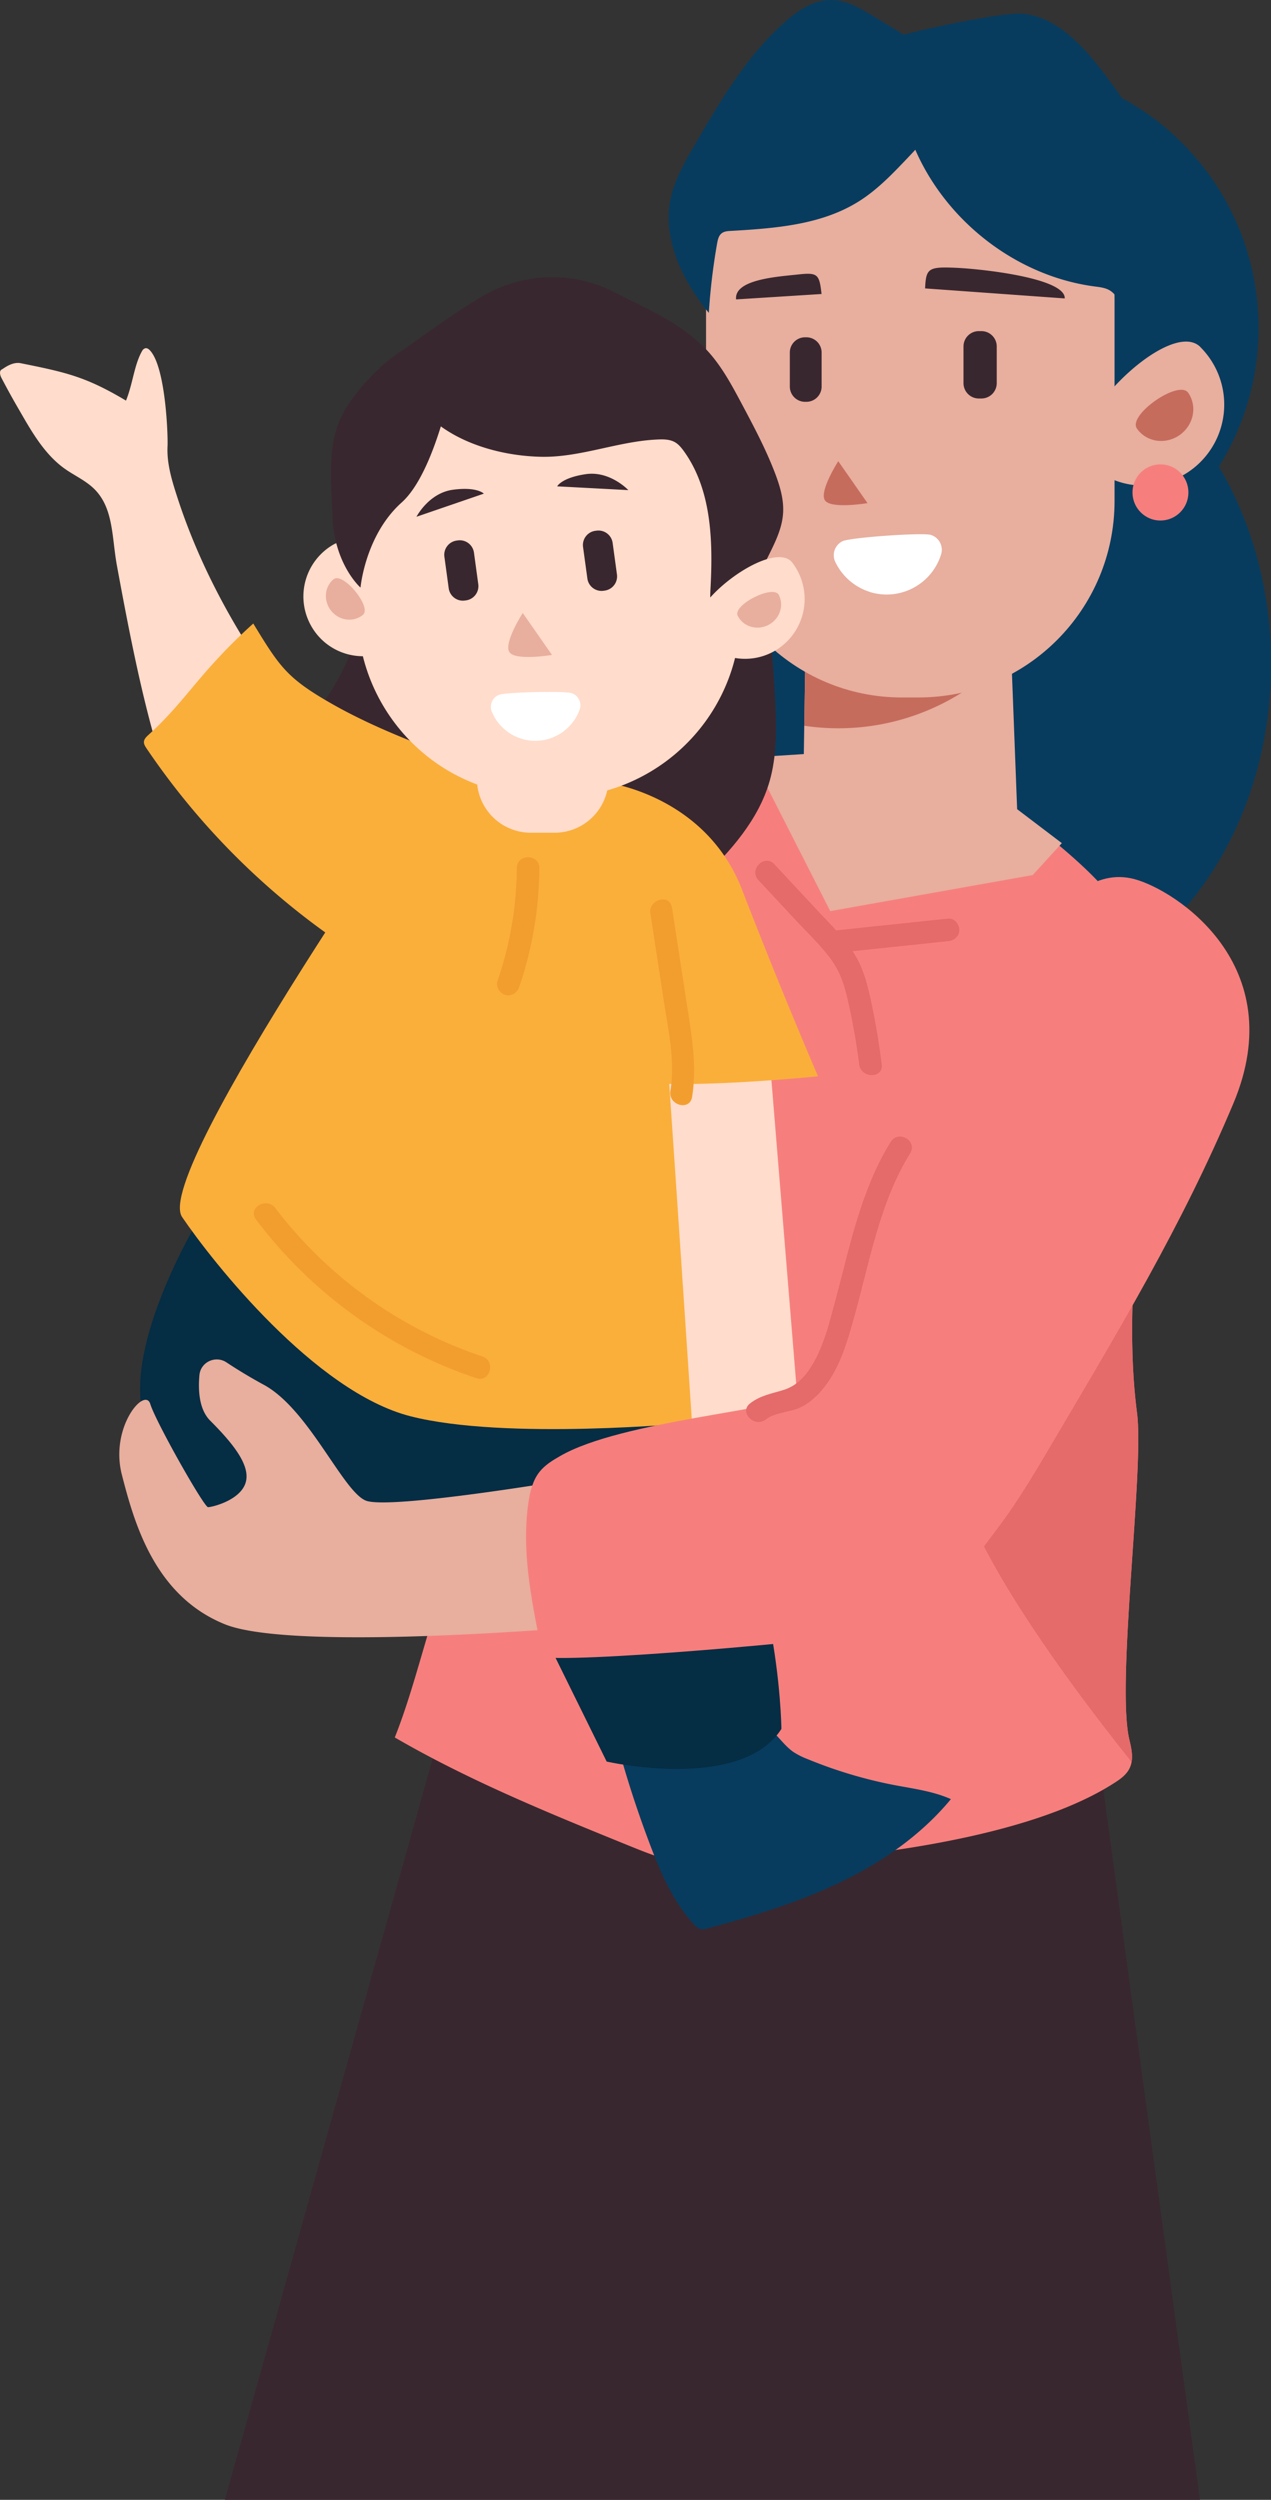 <svg xmlns="http://www.w3.org/2000/svg" width="60" height="118" fill="none" viewBox="0 0 60 118">
  <rect x="0" y="0" width="60" height="118" fill="#333333" stroke="none"/>
  <g clip-path="url(#a)">
    <path fill="#073C5F" d="M47.134 27.801c6.781 0 12.278-5.518 12.278-12.324 0-6.807-5.497-12.325-12.278-12.325-6.781 0-12.278 5.518-12.278 12.325 0 6.806 5.497 12.324 12.278 12.324Z"/>
    <path fill="#073C5F" d="M46.876 47.28c7.25 0 13.128-7.141 13.128-15.95 0-8.808-5.878-15.95-13.128-15.95s-13.128 7.142-13.128 15.95c0 8.809 5.877 15.95 13.128 15.95Z"/>
    <path fill="#FFDCCB" d="M12.342 31.465c-1.47-2.182-2.953-4.875-3.948-7.921-.262-.807-.527-1.635-.485-2.48.025-.456-.077-3.618-.793-4.482-.067-.082-.159-.167-.258-.142a.238.238 0 0 0-.142.114c-.382.657-.442 1.556-.768 2.356-1.894-1.127-2.815-1.333-4.974-1.766-.407-.082-.818.263-.882.291-.142.064-.092.274-.021.409.432.817.549 1.016 1.012 1.816.528.913 1.101 1.837 1.955 2.452.4.288.857.5 1.239.814 1.105.902.984 2.366 1.243 3.774.672 3.657 1.324 6.919 2.294 9.862"/>
    <path fill="#39272F" d="M51.853 82.768 56.647 118H10.614l10.742-38.314 30.497 3.082Z"/>
    <path fill="#F67F7D" d="M49.265 39.301c2.054 1.678 4.228 3.554 4.812 6.145.248 1.105.18 2.256.113 3.387-.18 2.956-.361 5.913-.538 8.873-.184 3-.365 6.02.025 8.998.347 2.67-.999 12.808-.361 15.424.11.44.209.927.01 1.336-.159.334-.488.551-.8.746-5.576 3.53-17.815 3.853-19.38 3.835-1.2-.014-2.344-.473-3.456-.924-3.763-1.528-7.537-3.067-11.053-5.107.506-1.276.892-2.598 1.278-3.916 2.659-9.08 5.318-18.163 7.4-27.393.566-2.509 1.09-5.032 1.957-7.452.758-2.121 1.774-4.136 2.783-6.151.156-.313.326-.64.613-.843.251-.178.563-.238.867-.284a20.948 20.948 0 0 1 6.646 0"/>
    <path fill="#073C5F" d="M29.046 81.958a51.264 51.264 0 0 0 1.653 5.149c.507 1.33 1.087 2.665 2.043 3.714.092.103.198.206.333.238a.713.713 0 0 0 .343-.036c2.125-.572 4.242-1.212 6.228-2.164 1.986-.952 3.841-2.235 5.243-3.934-.835-.373-1.756-.49-2.655-.661a21.325 21.325 0 0 1-4.114-1.23 3.497 3.497 0 0 1-.68-.344c-.22-.157-.403-.356-.587-.558l-2.011-2.207"/>
    <path fill="#052D44" d="M9.56 57.255c-.192.288-3.74 6.162-2.784 9.627.96 3.465 1.533 7.126 7 7.701 4.578.484 10.26-.77 10.26-.77l4.603 9.339s6.33 1.442 8.249-1.54c0 0-.096-9.047-4.316-13.091-4.22-4.045-10.837-7.318-10.837-7.318l-12.18-3.948h.004Z"/>
    <path fill="#FFDCCB" d="m31.075 50.034 1.023 17.136 5.562-.963-1.342-16.43-5.243.257Z"/>
    <path fill="#E8AE9E" d="m50.126 39.799-2.11-1.603-.287-7.51-9.687-1.35-.096 6.259-2.446.156 3.693 7.257 9.559-1.702 1.374-1.507Z"/>
    <path fill="#39272F" d="M35.77 24.766c.357 2.843.71 5.69.835 8.55.05 1.188.056 2.4-.27 3.544-.523 1.834-1.848 3.323-3.225 4.641-1.051 1.006-2.28 2.005-3.731 2.044-.737.017-1.452-.217-2.139-.48-1.844-.715-3.586-1.674-5.325-2.626l-6.16-3.39c-.574-.317-1.193-.683-1.41-1.305-.332-.949.422-1.887 1.003-2.704 1.27-1.795 1.862-3.974 2.432-6.102"/>
    <path fill="#FAAF3B" d="M21.066 35.499S7.159 55.329 8.596 57.447c1.438 2.118 6.267 8.248 10.774 9.403 4.507 1.155 13.298.31 13.298.31s-1.342-20.3-1.629-23.669c-.287-3.369-2.11-6.93-4.893-7.797s-5.084-.192-5.084-.192l.004-.003Z"/>
    <path fill="#C66C5D" d="m38.042 29.336 9.687 1.347v.043a10.922 10.922 0 0 1-9.761 3.532l.074-4.922Z"/>
    <path fill="#E8AE9E" d="M42.574 32.922h.797c5.105 0 9.244-4.154 9.244-9.279v-9.52c0-5.125-4.139-9.28-9.244-9.28h-.797c-5.105 0-9.244 4.155-9.244 9.28v9.52c0 5.125 4.139 9.28 9.244 9.28Z"/>
    <path fill="#073C5F" d="M45.243 4.464c-.65 1.119-1.532 2.079-2.421 3.017-.705.742-1.423 1.489-2.287 2.029-1.77 1.109-3.951 1.269-6.037 1.39-.152.007-.318.02-.435.117-.138.11-.177.298-.21.472a30.028 30.028 0 0 0-.392 3.28c-1.246-1.524-2.21-3.496-1.795-5.426.188-.867.637-1.653 1.083-2.42 1.225-2.118 2.486-4.275 4.316-5.896C37.67.497 38.393.004 39.204 0c.732-.004 1.401.387 2.032.771L45.07 3.1"/>
    <path fill="#073C5F" d="M42.79 5.924c1.179 3.956 4.808 7.058 8.886 7.598.248.032.503.06.716.188.247.15.396.416.524.676.87 1.766 1.281 3.852 2.726 5.181.435-.64.141-1.5-.117-2.228a17.648 17.648 0 0 1-1.01-5.448c-.038-1.475.103-2.971-.24-4.407-.379-1.567-1.31-2.935-2.298-4.204C50.983 2 49.712.686 48.097.64c-.96-.029-6.699 1.09-7.431 1.713-.733.622-1.303 1.41-1.866 2.192"/>
    <path fill="#E8AE9E" d="M56.665 16.383a3.834 3.834 0 0 1 .021 5.409 3.799 3.799 0 0 1-5.388.021c-1.495-1.489 3.873-6.92 5.367-5.434v.004Z"/>
    <path fill="#C66C5D" d="M56.091 18.54c.443.64.259 1.535-.41 2-.67.466-1.569.328-2.011-.312-.443-.64 1.979-2.324 2.421-1.688Z"/>
    <path fill="#F67F7D" d="M54.781 24.57c.73 0 1.32-.593 1.32-1.325s-.59-1.325-1.32-1.325c-.73 0-1.32.593-1.32 1.325s.59 1.326 1.32 1.326Z"/>
    <path fill="#E56A6A" d="M45.045 68.133c.73-4.307 6.153-16.983 6.67-18.188l2.252 2.583-.315 5.178c-.184 3-.365 6.02.025 8.998.347 2.67-.999 12.808-.361 15.424.081.341.159.707.102 1.041-3.115-3.895-8.94-11.706-8.373-15.036Zm6.713-18.291s-.018.039-.043.1l-.34-.392.383.288v.004Z"/>
    <path fill="#E8AE9E" d="M26.727 69.868s-8.377 1.41-9.464.963c-1.087-.448-2.684-4.3-4.794-5.456a23.591 23.591 0 0 1-1.777-1.066c-.517-.344-1.221-.017-1.278.601-.067.75-.007 1.628.503 2.143 1.023 1.027 1.933 2.1 1.678 2.935-.255.835-1.583 1.155-1.774 1.155-.191 0-2.471-4.033-2.726-4.868-.255-.836-1.919 1.09-1.342 3.337.577 2.246 1.533 5.71 4.858 7.057 3.324 1.347 17.581.064 17.581.064s2.493-3.337-1.469-6.865h.004Z"/>
    <path fill="#F67F7D" d="M53.556 41.498c1.92.511 7.418 4.044 4.667 10.59-2.43 5.778-5.403 10.704-8.798 16.454-1.845 3.124-2.079 3.23-4.245 6.134-.624.835-1.29 1.709-2.245 2.125-.768.334-12.753 1.492-16.577 1.46-.226 0-.47-.01-.637-.167-.141-.131-.184-.33-.223-.518-.439-2.2-.878-4.453-.549-6.67.075-.51.202-1.028.52-1.43.26-.326.624-.547.985-.753 2.882-1.66 10.44-2.178 10.983-2.818 4.46-5.235 7.212-12.133 9.977-18.44 0 0 2.428-6.963 6.139-5.968h.003Z"/>
    <path fill="#FAAF3B" d="M28.642 36.942s4.667.579 6.394 5.07a274.548 274.548 0 0 0 3.58 8.793s-8.887.9-9.783-.128c-.895-1.027-.19-13.735-.19-13.735Zm-6.627-.967c-2.203-.818-4.415-1.638-6.451-2.811-2.036-1.173-2.38-1.72-3.608-3.732-2.556 2.31-3.147 3.622-4.935 5.246-.106.096-.227.21-.227.355 0 .103.06.2.117.284a34.519 34.519 0 0 0 10.64 10.154"/>
    <path fill="#FFDCCB" d="m24.799 37.543.744.065c4.771.414 8.973-3.133 9.385-7.921l.465-5.393c.412-4.789-3.121-9.006-7.892-9.42l-.744-.065c-4.771-.414-8.973 3.133-9.385 7.922l-.465 5.392c-.412 4.789 3.121 9.006 7.892 9.42Z"/>
    <path fill="#39272F" d="M19.03 17.577c.637 2.676 3.735 3.916 6.48 3.984 1.883.05 3.699-.75 5.582-.817.262-.011.539 0 .765.127.177.1.308.263.428.427 1.293 1.798 1.374 4.183 1.26 6.397-.02.38-.042.77.068 1.137a1.638 1.638 0 0 0 1.58 1.13 9.58 9.58 0 0 1 .838-3.216c.376-.818.875-1.614.935-2.51.046-.653-.149-1.296-.382-1.908-.436-1.14-1.013-2.224-1.587-3.301-.45-.842-.906-1.695-1.547-2.41-1.214-1.35-2.956-2.06-4.574-2.885-1.232-.63-3.742-1.233-6.359.401-1.412.885-2.177 1.458-3.537 2.42"/>
    <path fill="#FFDCCB" d="M15.766 25.69a2.825 2.825 0 0 0-1.087 3.838 2.804 2.804 0 0 0 3.823 1.091c1.356-.757-1.38-5.69-2.736-4.929Z"/>
    <path fill="#E8AE9E" d="M15.748 27.34c-.44.365-.489 1.037-.106 1.502.382.466 1.048.544 1.49.182.443-.363-.945-2.047-1.384-1.681v-.004Z"/>
    <path fill="#FFDCCB" d="M37.408 26.565a2.828 2.828 0 0 1-.53 3.955 2.803 2.803 0 0 1-3.941-.533c-.942-1.24 3.53-4.663 4.471-3.422Z"/>
    <path fill="#E8AE9E" d="M36.767 28.086c.259.511.032 1.148-.502 1.418-.535.27-1.18.078-1.438-.434s1.682-1.496 1.94-.984Z"/>
    <path fill="#fff" d="M26.129 34.795c.57-.238 1.02-.71 1.232-1.293a.604.604 0 0 0-.361-.779c-.316-.117-3.148-.053-3.456.079a.611.611 0 0 0-.326.796 2.225 2.225 0 0 0 2.91 1.2v-.003Z"/>
    <path fill="#39272F" d="m28.49 27.887.056-.008a.678.678 0 0 0 .578-.765l-.203-1.485a.677.677 0 0 0-.762-.58l-.056.007a.678.678 0 0 0-.579.765l.204 1.486c.05.371.392.631.762.58Zm-6.546.461L22 28.34a.678.678 0 0 0 .578-.765l-.203-1.486a.677.677 0 0 0-.762-.58l-.056.008a.678.678 0 0 0-.578.765l.203 1.485c.05.372.392.632.762.58Zm4.361-5.391 3.357.178s-.864-.92-2.008-.753c-1.143.167-1.352.575-1.352.575h.003Zm-3.465.345-3.18 1.091s.58-1.123 1.724-1.276c1.148-.152 1.456.185 1.456.185Z"/>
    <path fill="#FFDCCB" d="M28.713 37.02a2.546 2.546 0 0 1-2.52 2.288h-1.13a2.545 2.545 0 0 1-2.535-2.818v-.035l6.185.561v.004Z"/>
    <path fill="#fff" d="M41.059 27.94a2.708 2.708 0 0 1-1.629-1.418.735.735 0 0 1 .347-.977c.365-.175 3.781-.416 4.167-.295.386.12.602.533.482.92a2.691 2.691 0 0 1-3.367 1.773v-.003Z"/>
    <path fill="#39272F" d="M38.782 13.878c-.103-.946-.184-1.024-1.126-.92-.941.102-3.01.23-2.907 1.175m8.922-.519c.043-.948.15-1.03 1.452-.973 1.303.057 5.183.497 5.14 1.446m-4.057 4.723h.124a.724.724 0 0 0 .723-.725v-1.73c0-.4-.324-.725-.723-.725h-.124a.723.723 0 0 0-.722.725v1.73c0 .4.323.725.722.725Zm-8.203.157h.064a.72.72 0 0 0 .719-.722v-1.603a.72.72 0 0 0-.72-.721h-.063a.72.72 0 0 0-.718.721v1.603a.72.72 0 0 0 .718.722Zm-16.459-1.856s-.86 5.068-2.585 6.61c-1.724 1.546-1.94 4.016-1.94 4.016s-1.232-1.08-1.324-3.337c-.092-2.256-.276-3.863.832-5.437 1.108-1.574 2.708-2.811 3.476-2.811.769 0 1.785-.092 1.54.956v.003Z"/>
    <path fill="#F29E2F" d="M30.703 43.122c.216 1.4.428 2.797.644 4.197.216 1.4.528 2.793.301 4.179-.11.672.913.96 1.023.284.24-1.482-.025-2.942-.251-4.41-.227-1.468-.464-3.02-.698-4.531-.102-.675-1.126-.388-1.023.284l.004-.003ZM12.08 57.56a21.664 21.664 0 0 0 10.409 7.496c.651.217.927-.814.283-1.027A20.452 20.452 0 0 1 13 57.024c-.407-.54-1.33-.007-.916.537h-.004Zm12.314-16.581a16.523 16.523 0 0 1-.91 5.327c-.092.274.106.583.372.657.29.082.559-.1.654-.373a17.48 17.48 0 0 0 .95-5.611c0-.686-1.06-.686-1.063 0h-.003Z"/>
    <path fill="#E56A6A" d="M42.046 53.9c-1.395 2.26-1.915 4.88-2.591 7.41-.305 1.133-.588 2.367-1.257 3.347-.294.434-.684.786-1.186.946-.58.185-1.108.256-1.604.643-.538.42.216 1.17.75.754.447-.349 1.165-.328 1.672-.587.506-.26.895-.664 1.218-1.116.68-.956 1.005-2.146 1.313-3.262.715-2.58 1.179-5.288 2.606-7.598.361-.587-.556-1.12-.917-.537h-.004Zm-2.722-8.902 5.434-.572c.287-.029.531-.224.531-.533 0-.267-.244-.562-.53-.533l-5.435.572c-.287.028-.531.224-.531.533 0 .267.244.561.53.533Z"/>
    <path fill="#E56A6A" d="m35.805 41.547 1.791 1.923c.574.615 1.214 1.212 1.696 1.905.481.693.64 1.421.81 2.196.192.885.344 1.777.457 2.672.085.672 1.148.68 1.063 0a33.588 33.588 0 0 0-.46-2.786c-.181-.863-.383-1.741-.868-2.49-.485-.75-1.115-1.358-1.71-1.995-.676-.725-1.353-1.45-2.029-2.178-.467-.501-1.218.252-.75.753Z"/>
    <path fill="#C66C5D" d="m39.572 21.77 1.38 1.98s-1.773.299-2.021-.15c-.248-.444.64-1.83.64-1.83Z"/>
    <path fill="#E8AE9E" d="m24.677 28.935 1.38 1.98s-1.773.298-2.02-.15c-.249-.444.64-1.83.64-1.83Z"/>
  </g>
  <defs>
    <clipPath id="a">
      <path fill="#fff" d="M0 0h60v118H0z"/>
    </clipPath>
  </defs>
</svg>
